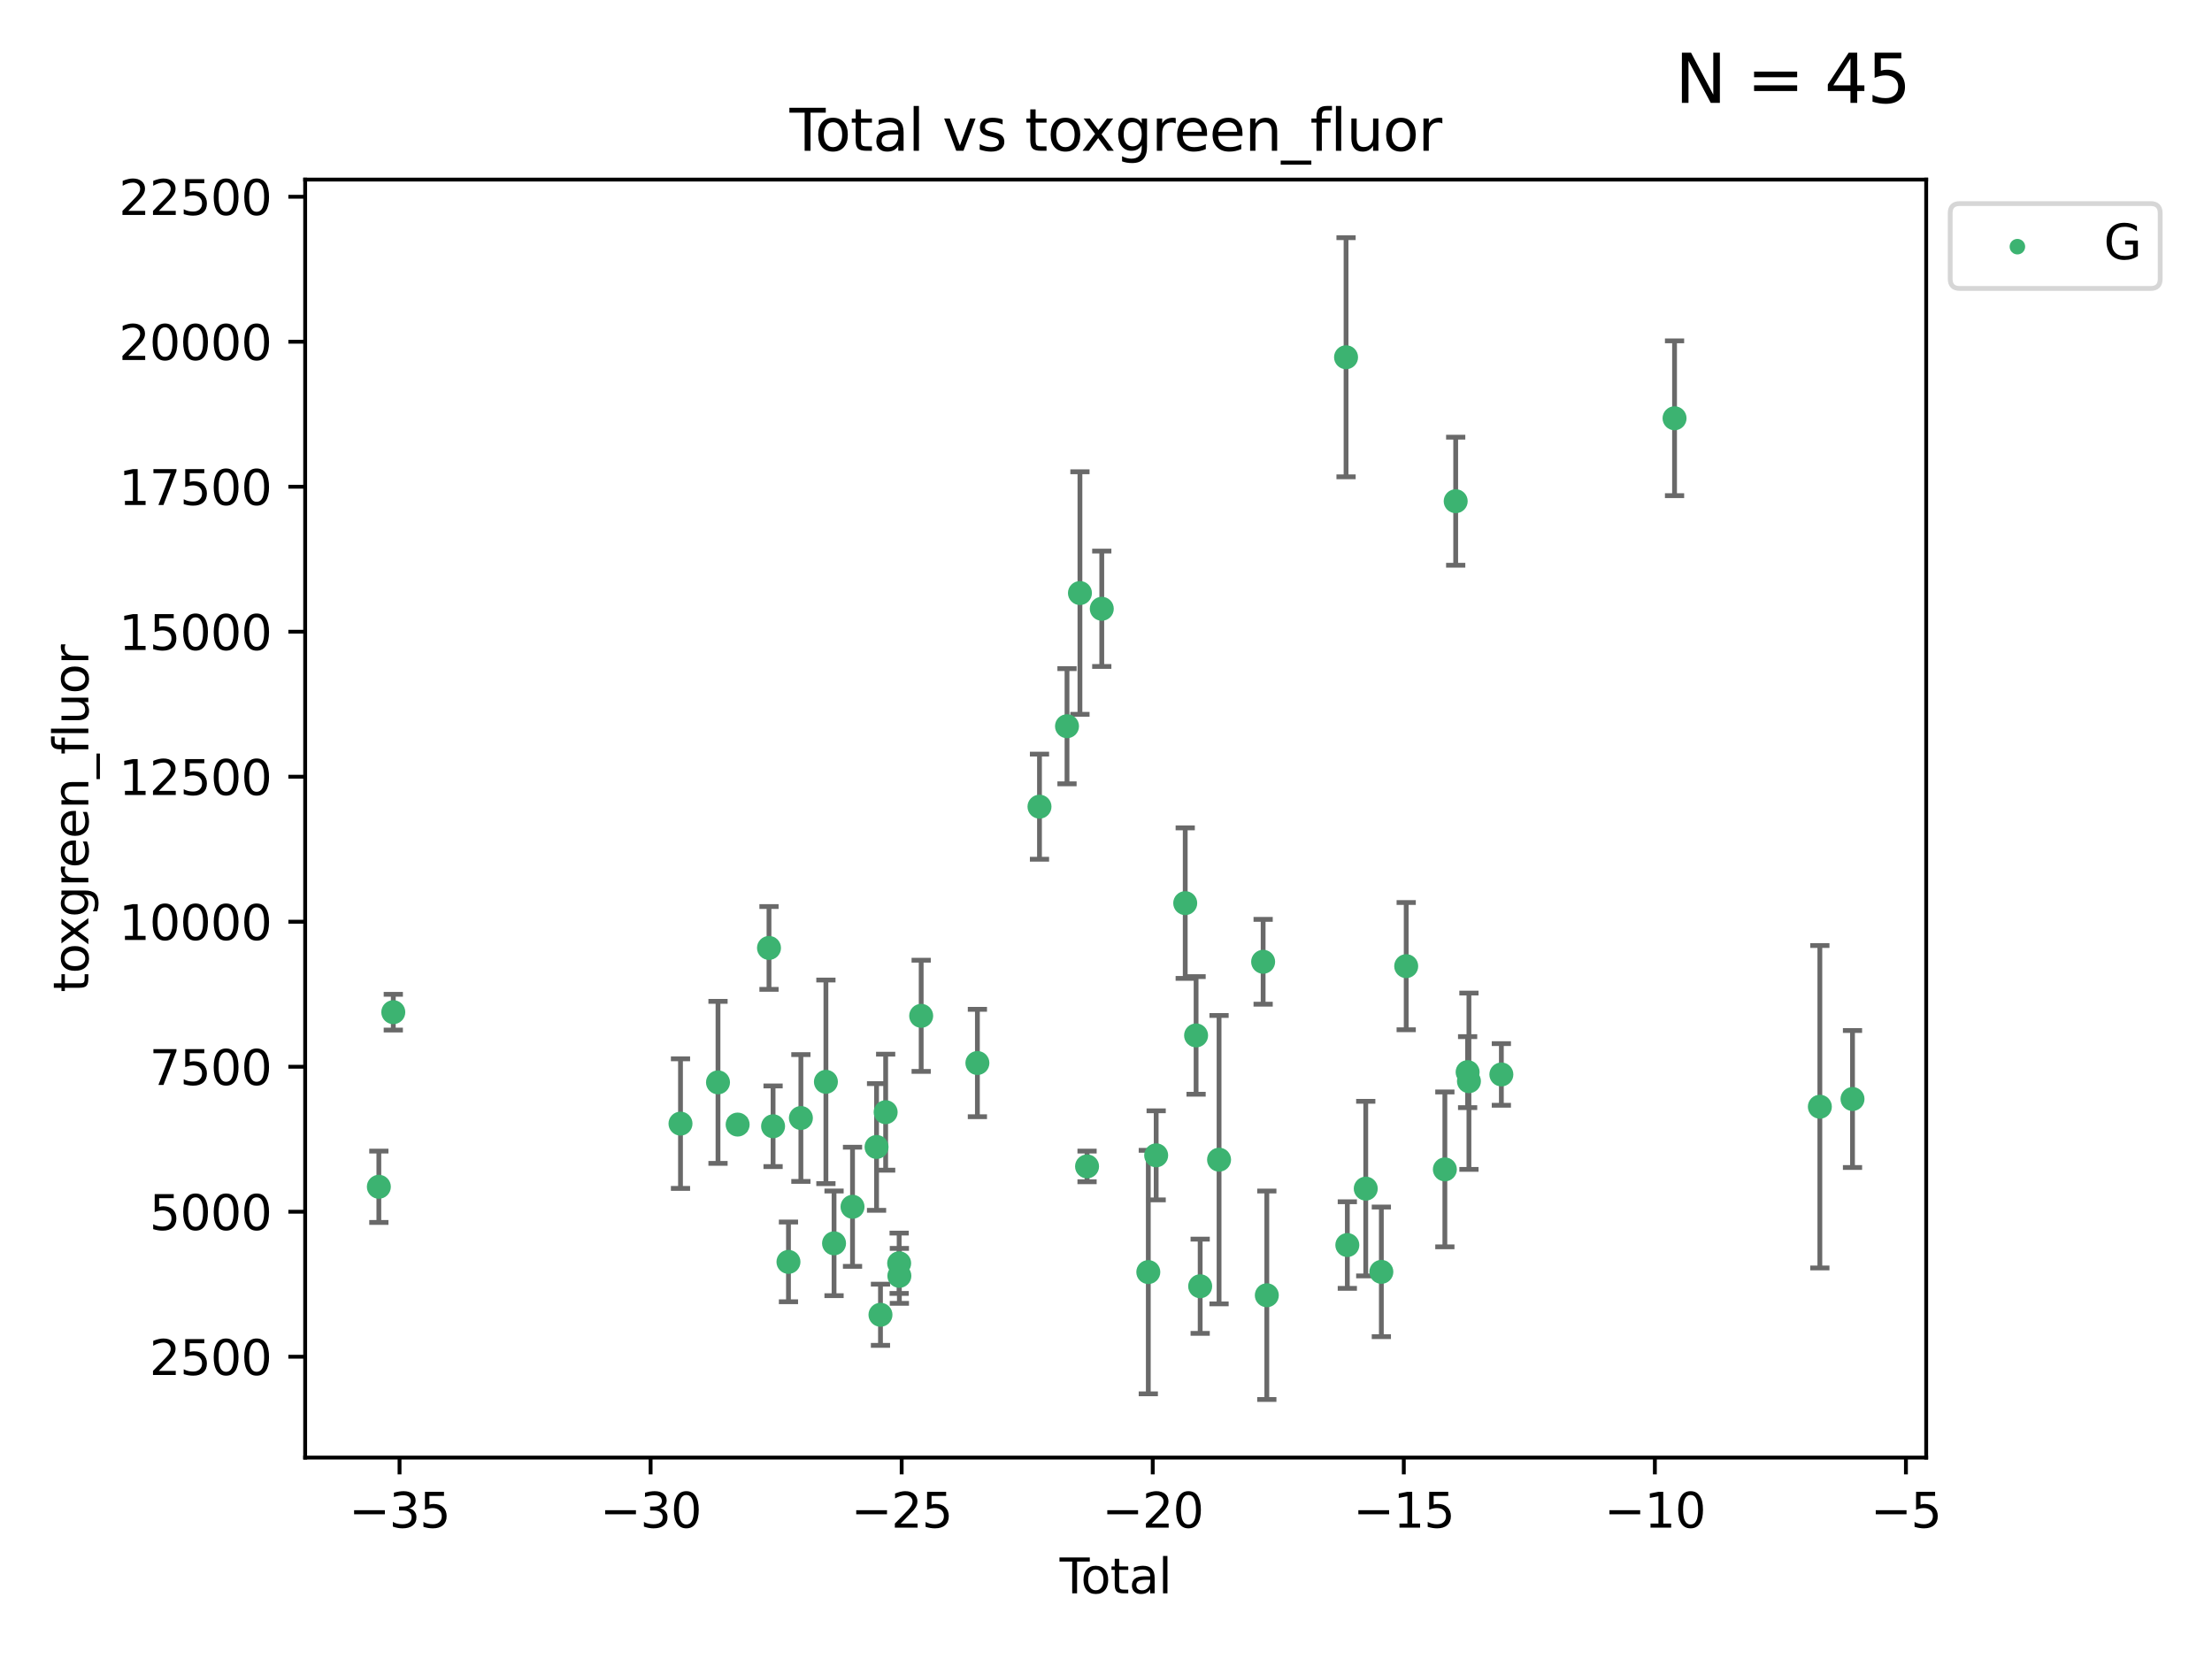 <?xml version="1.0" encoding="utf-8" standalone="no"?>
<!DOCTYPE svg PUBLIC "-//W3C//DTD SVG 1.1//EN"
  "http://www.w3.org/Graphics/SVG/1.1/DTD/svg11.dtd">
<svg xmlns:xlink="http://www.w3.org/1999/xlink" width="460.8pt" height="345.6pt" viewBox="0 0 460.8 345.6" xmlns="http://www.w3.org/2000/svg" version="1.1">
 <defs>
  <style type="text/css">*{stroke-linejoin: round; stroke-linecap: butt}</style>
 </defs>
 <g id="figure_1">
  <g id="patch_1">
   <path d="M 0 345.6 
L 460.8 345.6 
L 460.8 0 
L 0 0 
z
" style="fill: #ffffff"/>
  </g>
  <g id="axes_1">
   <g id="patch_2">
    <path d="M 63.571 303.64 
L 401.26 303.64 
L 401.26 37.411 
L 63.571 37.411 
z
" style="fill: #ffffff"/>
   </g>
   <g id="PathCollection_1">
    <defs>
     <path id="mdf4fee7657" d="M 0 1.118 
C 0.297 1.118 0.581 1 0.791 0.791 
C 1 0.581 1.118 0.297 1.118 0 
C 1.118 -0.297 1 -0.581 0.791 -0.791 
C 0.581 -1 0.297 -1.118 0 -1.118 
C -0.297 -1.118 -0.581 -1 -0.791 -0.791 
C -1 -0.581 -1.118 -0.297 -1.118 0 
C -1.118 0.297 -1 0.581 -0.791 0.791 
C -0.581 1 -0.297 1.118 0 1.118 
z
" style="stroke: #3cb371"/>
    </defs>
    <g clip-path="url(#pbf131f6d55)">
     <use xlink:href="#mdf4fee7657" x="78.921" y="247.227" style="fill: #3cb371; stroke: #3cb371"/>
     <use xlink:href="#mdf4fee7657" x="81.93" y="210.854" style="fill: #3cb371; stroke: #3cb371"/>
     <use xlink:href="#mdf4fee7657" x="141.76" y="234.071" style="fill: #3cb371; stroke: #3cb371"/>
     <use xlink:href="#mdf4fee7657" x="149.573" y="225.475" style="fill: #3cb371; stroke: #3cb371"/>
     <use xlink:href="#mdf4fee7657" x="153.665" y="234.268" style="fill: #3cb371; stroke: #3cb371"/>
     <use xlink:href="#mdf4fee7657" x="160.196" y="197.472" style="fill: #3cb371; stroke: #3cb371"/>
     <use xlink:href="#mdf4fee7657" x="161.046" y="234.622" style="fill: #3cb371; stroke: #3cb371"/>
     <use xlink:href="#mdf4fee7657" x="164.252" y="262.875" style="fill: #3cb371; stroke: #3cb371"/>
     <use xlink:href="#mdf4fee7657" x="166.84" y="232.901" style="fill: #3cb371; stroke: #3cb371"/>
     <use xlink:href="#mdf4fee7657" x="172.053" y="225.363" style="fill: #3cb371; stroke: #3cb371"/>
     <use xlink:href="#mdf4fee7657" x="173.747" y="259.009" style="fill: #3cb371; stroke: #3cb371"/>
     <use xlink:href="#mdf4fee7657" x="177.596" y="251.395" style="fill: #3cb371; stroke: #3cb371"/>
     <use xlink:href="#mdf4fee7657" x="182.603" y="238.934" style="fill: #3cb371; stroke: #3cb371"/>
     <use xlink:href="#mdf4fee7657" x="183.419" y="273.89" style="fill: #3cb371; stroke: #3cb371"/>
     <use xlink:href="#mdf4fee7657" x="184.499" y="231.689" style="fill: #3cb371; stroke: #3cb371"/>
     <use xlink:href="#mdf4fee7657" x="187.311" y="263.16" style="fill: #3cb371; stroke: #3cb371"/>
     <use xlink:href="#mdf4fee7657" x="187.355" y="265.785" style="fill: #3cb371; stroke: #3cb371"/>
     <use xlink:href="#mdf4fee7657" x="191.898" y="211.615" style="fill: #3cb371; stroke: #3cb371"/>
     <use xlink:href="#mdf4fee7657" x="203.61" y="221.444" style="fill: #3cb371; stroke: #3cb371"/>
     <use xlink:href="#mdf4fee7657" x="216.545" y="168.044" style="fill: #3cb371; stroke: #3cb371"/>
     <use xlink:href="#mdf4fee7657" x="222.277" y="151.284" style="fill: #3cb371; stroke: #3cb371"/>
     <use xlink:href="#mdf4fee7657" x="224.972" y="123.544" style="fill: #3cb371; stroke: #3cb371"/>
     <use xlink:href="#mdf4fee7657" x="226.453" y="242.983" style="fill: #3cb371; stroke: #3cb371"/>
     <use xlink:href="#mdf4fee7657" x="229.52" y="126.818" style="fill: #3cb371; stroke: #3cb371"/>
     <use xlink:href="#mdf4fee7657" x="239.213" y="264.995" style="fill: #3cb371; stroke: #3cb371"/>
     <use xlink:href="#mdf4fee7657" x="240.851" y="240.676" style="fill: #3cb371; stroke: #3cb371"/>
     <use xlink:href="#mdf4fee7657" x="246.904" y="188.14" style="fill: #3cb371; stroke: #3cb371"/>
     <use xlink:href="#mdf4fee7657" x="249.167" y="215.697" style="fill: #3cb371; stroke: #3cb371"/>
     <use xlink:href="#mdf4fee7657" x="250.017" y="267.949" style="fill: #3cb371; stroke: #3cb371"/>
     <use xlink:href="#mdf4fee7657" x="253.952" y="241.583" style="fill: #3cb371; stroke: #3cb371"/>
     <use xlink:href="#mdf4fee7657" x="263.134" y="200.356" style="fill: #3cb371; stroke: #3cb371"/>
     <use xlink:href="#mdf4fee7657" x="263.901" y="269.828" style="fill: #3cb371; stroke: #3cb371"/>
     <use xlink:href="#mdf4fee7657" x="280.407" y="74.42" style="fill: #3cb371; stroke: #3cb371"/>
     <use xlink:href="#mdf4fee7657" x="280.673" y="259.367" style="fill: #3cb371; stroke: #3cb371"/>
     <use xlink:href="#mdf4fee7657" x="284.511" y="247.611" style="fill: #3cb371; stroke: #3cb371"/>
     <use xlink:href="#mdf4fee7657" x="287.76" y="264.952" style="fill: #3cb371; stroke: #3cb371"/>
     <use xlink:href="#mdf4fee7657" x="292.937" y="201.267" style="fill: #3cb371; stroke: #3cb371"/>
     <use xlink:href="#mdf4fee7657" x="300.991" y="243.605" style="fill: #3cb371; stroke: #3cb371"/>
     <use xlink:href="#mdf4fee7657" x="303.248" y="104.411" style="fill: #3cb371; stroke: #3cb371"/>
     <use xlink:href="#mdf4fee7657" x="305.733" y="223.343" style="fill: #3cb371; stroke: #3cb371"/>
     <use xlink:href="#mdf4fee7657" x="306.006" y="225.238" style="fill: #3cb371; stroke: #3cb371"/>
     <use xlink:href="#mdf4fee7657" x="312.761" y="223.827" style="fill: #3cb371; stroke: #3cb371"/>
     <use xlink:href="#mdf4fee7657" x="348.839" y="87.133" style="fill: #3cb371; stroke: #3cb371"/>
     <use xlink:href="#mdf4fee7657" x="379.109" y="230.553" style="fill: #3cb371; stroke: #3cb371"/>
     <use xlink:href="#mdf4fee7657" x="385.911" y="228.943" style="fill: #3cb371; stroke: #3cb371"/>
    </g>
   </g>
   <g id="matplotlib.axis_1">
    <g id="xtick_1">
     <g id="line2d_1">
      <defs>
       <path id="maba79847a2" d="M 0 0 
L 0 3.5 
" style="stroke: #000000; stroke-width: 0.8"/>
      </defs>
      <g>
       <use xlink:href="#maba79847a2" x="83.232" y="303.64" style="stroke: #000000; stroke-width: 0.8"/>
      </g>
     </g>
     <g id="text_1">
      <!-- −35 -->
      <g transform="translate(72.68 318.238)scale(0.1 -0.1)">
       <defs>
        <path id="DejaVuSans-2212" d="M 678 2272 
L 4684 2272 
L 4684 1741 
L 678 1741 
L 678 2272 
z
" transform="scale(0.016)"/>
        <path id="DejaVuSans-33" d="M 2597 2516 
Q 3050 2419 3304 2112 
Q 3559 1806 3559 1356 
Q 3559 666 3084 287 
Q 2609 -91 1734 -91 
Q 1441 -91 1130 -33 
Q 819 25 488 141 
L 488 750 
Q 750 597 1062 519 
Q 1375 441 1716 441 
Q 2309 441 2620 675 
Q 2931 909 2931 1356 
Q 2931 1769 2642 2001 
Q 2353 2234 1838 2234 
L 1294 2234 
L 1294 2753 
L 1863 2753 
Q 2328 2753 2575 2939 
Q 2822 3125 2822 3475 
Q 2822 3834 2567 4026 
Q 2313 4219 1838 4219 
Q 1578 4219 1281 4162 
Q 984 4106 628 3988 
L 628 4550 
Q 988 4650 1302 4700 
Q 1616 4750 1894 4750 
Q 2613 4750 3031 4423 
Q 3450 4097 3450 3541 
Q 3450 3153 3228 2886 
Q 3006 2619 2597 2516 
z
" transform="scale(0.016)"/>
        <path id="DejaVuSans-35" d="M 691 4666 
L 3169 4666 
L 3169 4134 
L 1269 4134 
L 1269 2991 
Q 1406 3038 1543 3061 
Q 1681 3084 1819 3084 
Q 2600 3084 3056 2656 
Q 3513 2228 3513 1497 
Q 3513 744 3044 326 
Q 2575 -91 1722 -91 
Q 1428 -91 1123 -41 
Q 819 9 494 109 
L 494 744 
Q 775 591 1075 516 
Q 1375 441 1709 441 
Q 2250 441 2565 725 
Q 2881 1009 2881 1497 
Q 2881 1984 2565 2268 
Q 2250 2553 1709 2553 
Q 1456 2553 1204 2497 
Q 953 2441 691 2322 
L 691 4666 
z
" transform="scale(0.016)"/>
       </defs>
       <use xlink:href="#DejaVuSans-2212"/>
       <use xlink:href="#DejaVuSans-33" x="83.789"/>
       <use xlink:href="#DejaVuSans-35" x="147.412"/>
      </g>
     </g>
    </g>
    <g id="xtick_2">
     <g id="line2d_2">
      <g>
       <use xlink:href="#maba79847a2" x="135.534" y="303.64" style="stroke: #000000; stroke-width: 0.8"/>
      </g>
     </g>
     <g id="text_2">
      <!-- −30 -->
      <g transform="translate(124.981 318.238)scale(0.1 -0.1)">
       <defs>
        <path id="DejaVuSans-30" d="M 2034 4250 
Q 1547 4250 1301 3770 
Q 1056 3291 1056 2328 
Q 1056 1369 1301 889 
Q 1547 409 2034 409 
Q 2525 409 2770 889 
Q 3016 1369 3016 2328 
Q 3016 3291 2770 3770 
Q 2525 4250 2034 4250 
z
M 2034 4750 
Q 2819 4750 3233 4129 
Q 3647 3509 3647 2328 
Q 3647 1150 3233 529 
Q 2819 -91 2034 -91 
Q 1250 -91 836 529 
Q 422 1150 422 2328 
Q 422 3509 836 4129 
Q 1250 4750 2034 4750 
z
" transform="scale(0.016)"/>
       </defs>
       <use xlink:href="#DejaVuSans-2212"/>
       <use xlink:href="#DejaVuSans-33" x="83.789"/>
       <use xlink:href="#DejaVuSans-30" x="147.412"/>
      </g>
     </g>
    </g>
    <g id="xtick_3">
     <g id="line2d_3">
      <g>
       <use xlink:href="#maba79847a2" x="187.835" y="303.64" style="stroke: #000000; stroke-width: 0.8"/>
      </g>
     </g>
     <g id="text_3">
      <!-- −25 -->
      <g transform="translate(177.283 318.238)scale(0.1 -0.1)">
       <defs>
        <path id="DejaVuSans-32" d="M 1228 531 
L 3431 531 
L 3431 0 
L 469 0 
L 469 531 
Q 828 903 1448 1529 
Q 2069 2156 2228 2338 
Q 2531 2678 2651 2914 
Q 2772 3150 2772 3378 
Q 2772 3750 2511 3984 
Q 2250 4219 1831 4219 
Q 1534 4219 1204 4116 
Q 875 4013 500 3803 
L 500 4441 
Q 881 4594 1212 4672 
Q 1544 4750 1819 4750 
Q 2544 4750 2975 4387 
Q 3406 4025 3406 3419 
Q 3406 3131 3298 2873 
Q 3191 2616 2906 2266 
Q 2828 2175 2409 1742 
Q 1991 1309 1228 531 
z
" transform="scale(0.016)"/>
       </defs>
       <use xlink:href="#DejaVuSans-2212"/>
       <use xlink:href="#DejaVuSans-32" x="83.789"/>
       <use xlink:href="#DejaVuSans-35" x="147.412"/>
      </g>
     </g>
    </g>
    <g id="xtick_4">
     <g id="line2d_4">
      <g>
       <use xlink:href="#maba79847a2" x="240.136" y="303.64" style="stroke: #000000; stroke-width: 0.8"/>
      </g>
     </g>
     <g id="text_4">
      <!-- −20 -->
      <g transform="translate(229.584 318.238)scale(0.1 -0.1)">
       <use xlink:href="#DejaVuSans-2212"/>
       <use xlink:href="#DejaVuSans-32" x="83.789"/>
       <use xlink:href="#DejaVuSans-30" x="147.412"/>
      </g>
     </g>
    </g>
    <g id="xtick_5">
     <g id="line2d_5">
      <g>
       <use xlink:href="#maba79847a2" x="292.437" y="303.64" style="stroke: #000000; stroke-width: 0.8"/>
      </g>
     </g>
     <g id="text_5">
      <!-- −15 -->
      <g transform="translate(281.885 318.238)scale(0.1 -0.1)">
       <defs>
        <path id="DejaVuSans-31" d="M 794 531 
L 1825 531 
L 1825 4091 
L 703 3866 
L 703 4441 
L 1819 4666 
L 2450 4666 
L 2450 531 
L 3481 531 
L 3481 0 
L 794 0 
L 794 531 
z
" transform="scale(0.016)"/>
       </defs>
       <use xlink:href="#DejaVuSans-2212"/>
       <use xlink:href="#DejaVuSans-31" x="83.789"/>
       <use xlink:href="#DejaVuSans-35" x="147.412"/>
      </g>
     </g>
    </g>
    <g id="xtick_6">
     <g id="line2d_6">
      <g>
       <use xlink:href="#maba79847a2" x="344.739" y="303.64" style="stroke: #000000; stroke-width: 0.8"/>
      </g>
     </g>
     <g id="text_6">
      <!-- −10 -->
      <g transform="translate(334.186 318.238)scale(0.1 -0.1)">
       <use xlink:href="#DejaVuSans-2212"/>
       <use xlink:href="#DejaVuSans-31" x="83.789"/>
       <use xlink:href="#DejaVuSans-30" x="147.412"/>
      </g>
     </g>
    </g>
    <g id="xtick_7">
     <g id="line2d_7">
      <g>
       <use xlink:href="#maba79847a2" x="397.04" y="303.64" style="stroke: #000000; stroke-width: 0.8"/>
      </g>
     </g>
     <g id="text_7">
      <!-- −5 -->
      <g transform="translate(389.669 318.238)scale(0.1 -0.1)">
       <use xlink:href="#DejaVuSans-2212"/>
       <use xlink:href="#DejaVuSans-35" x="83.789"/>
      </g>
     </g>
    </g>
    <g id="text_8">
     <!-- Total -->
     <g transform="translate(220.739 331.917)scale(0.1 -0.1)">
      <defs>
       <path id="DejaVuSans-54" d="M -19 4666 
L 3928 4666 
L 3928 4134 
L 2272 4134 
L 2272 0 
L 1638 0 
L 1638 4134 
L -19 4134 
L -19 4666 
z
" transform="scale(0.016)"/>
       <path id="DejaVuSans-6f" d="M 1959 3097 
Q 1497 3097 1228 2736 
Q 959 2375 959 1747 
Q 959 1119 1226 758 
Q 1494 397 1959 397 
Q 2419 397 2687 759 
Q 2956 1122 2956 1747 
Q 2956 2369 2687 2733 
Q 2419 3097 1959 3097 
z
M 1959 3584 
Q 2709 3584 3137 3096 
Q 3566 2609 3566 1747 
Q 3566 888 3137 398 
Q 2709 -91 1959 -91 
Q 1206 -91 779 398 
Q 353 888 353 1747 
Q 353 2609 779 3096 
Q 1206 3584 1959 3584 
z
" transform="scale(0.016)"/>
       <path id="DejaVuSans-74" d="M 1172 4494 
L 1172 3500 
L 2356 3500 
L 2356 3053 
L 1172 3053 
L 1172 1153 
Q 1172 725 1289 603 
Q 1406 481 1766 481 
L 2356 481 
L 2356 0 
L 1766 0 
Q 1100 0 847 248 
Q 594 497 594 1153 
L 594 3053 
L 172 3053 
L 172 3500 
L 594 3500 
L 594 4494 
L 1172 4494 
z
" transform="scale(0.016)"/>
       <path id="DejaVuSans-61" d="M 2194 1759 
Q 1497 1759 1228 1600 
Q 959 1441 959 1056 
Q 959 750 1161 570 
Q 1363 391 1709 391 
Q 2188 391 2477 730 
Q 2766 1069 2766 1631 
L 2766 1759 
L 2194 1759 
z
M 3341 1997 
L 3341 0 
L 2766 0 
L 2766 531 
Q 2569 213 2275 61 
Q 1981 -91 1556 -91 
Q 1019 -91 701 211 
Q 384 513 384 1019 
Q 384 1609 779 1909 
Q 1175 2209 1959 2209 
L 2766 2209 
L 2766 2266 
Q 2766 2663 2505 2880 
Q 2244 3097 1772 3097 
Q 1472 3097 1187 3025 
Q 903 2953 641 2809 
L 641 3341 
Q 956 3463 1253 3523 
Q 1550 3584 1831 3584 
Q 2591 3584 2966 3190 
Q 3341 2797 3341 1997 
z
" transform="scale(0.016)"/>
       <path id="DejaVuSans-6c" d="M 603 4863 
L 1178 4863 
L 1178 0 
L 603 0 
L 603 4863 
z
" transform="scale(0.016)"/>
      </defs>
      <use xlink:href="#DejaVuSans-54"/>
      <use xlink:href="#DejaVuSans-6f" x="44.084"/>
      <use xlink:href="#DejaVuSans-74" x="105.266"/>
      <use xlink:href="#DejaVuSans-61" x="144.475"/>
      <use xlink:href="#DejaVuSans-6c" x="205.754"/>
     </g>
    </g>
   </g>
   <g id="matplotlib.axis_2">
    <g id="ytick_1">
     <g id="line2d_8">
      <defs>
       <path id="m5fd17296ca" d="M 0 0 
L -3.5 0 
" style="stroke: #000000; stroke-width: 0.8"/>
      </defs>
      <g>
       <use xlink:href="#m5fd17296ca" x="63.571" y="282.632" style="stroke: #000000; stroke-width: 0.8"/>
      </g>
     </g>
     <g id="text_9">
      <!-- 2500 -->
      <g transform="translate(31.121 286.431)scale(0.1 -0.1)">
       <use xlink:href="#DejaVuSans-32"/>
       <use xlink:href="#DejaVuSans-35" x="63.623"/>
       <use xlink:href="#DejaVuSans-30" x="127.246"/>
       <use xlink:href="#DejaVuSans-30" x="190.869"/>
      </g>
     </g>
    </g>
    <g id="ytick_2">
     <g id="line2d_9">
      <g>
       <use xlink:href="#m5fd17296ca" x="63.571" y="252.425" style="stroke: #000000; stroke-width: 0.8"/>
      </g>
     </g>
     <g id="text_10">
      <!-- 5000 -->
      <g transform="translate(31.121 256.225)scale(0.1 -0.1)">
       <use xlink:href="#DejaVuSans-35"/>
       <use xlink:href="#DejaVuSans-30" x="63.623"/>
       <use xlink:href="#DejaVuSans-30" x="127.246"/>
       <use xlink:href="#DejaVuSans-30" x="190.869"/>
      </g>
     </g>
    </g>
    <g id="ytick_3">
     <g id="line2d_10">
      <g>
       <use xlink:href="#m5fd17296ca" x="63.571" y="222.219" style="stroke: #000000; stroke-width: 0.8"/>
      </g>
     </g>
     <g id="text_11">
      <!-- 7500 -->
      <g transform="translate(31.121 226.019)scale(0.1 -0.1)">
       <defs>
        <path id="DejaVuSans-37" d="M 525 4666 
L 3525 4666 
L 3525 4397 
L 1831 0 
L 1172 0 
L 2766 4134 
L 525 4134 
L 525 4666 
z
" transform="scale(0.016)"/>
       </defs>
       <use xlink:href="#DejaVuSans-37"/>
       <use xlink:href="#DejaVuSans-35" x="63.623"/>
       <use xlink:href="#DejaVuSans-30" x="127.246"/>
       <use xlink:href="#DejaVuSans-30" x="190.869"/>
      </g>
     </g>
    </g>
    <g id="ytick_4">
     <g id="line2d_11">
      <g>
       <use xlink:href="#m5fd17296ca" x="63.571" y="192.013" style="stroke: #000000; stroke-width: 0.8"/>
      </g>
     </g>
     <g id="text_12">
      <!-- 10000 -->
      <g transform="translate(24.759 195.812)scale(0.1 -0.1)">
       <use xlink:href="#DejaVuSans-31"/>
       <use xlink:href="#DejaVuSans-30" x="63.623"/>
       <use xlink:href="#DejaVuSans-30" x="127.246"/>
       <use xlink:href="#DejaVuSans-30" x="190.869"/>
       <use xlink:href="#DejaVuSans-30" x="254.492"/>
      </g>
     </g>
    </g>
    <g id="ytick_5">
     <g id="line2d_12">
      <g>
       <use xlink:href="#m5fd17296ca" x="63.571" y="161.807" style="stroke: #000000; stroke-width: 0.8"/>
      </g>
     </g>
     <g id="text_13">
      <!-- 12500 -->
      <g transform="translate(24.759 165.606)scale(0.1 -0.1)">
       <use xlink:href="#DejaVuSans-31"/>
       <use xlink:href="#DejaVuSans-32" x="63.623"/>
       <use xlink:href="#DejaVuSans-35" x="127.246"/>
       <use xlink:href="#DejaVuSans-30" x="190.869"/>
       <use xlink:href="#DejaVuSans-30" x="254.492"/>
      </g>
     </g>
    </g>
    <g id="ytick_6">
     <g id="line2d_13">
      <g>
       <use xlink:href="#m5fd17296ca" x="63.571" y="131.601" style="stroke: #000000; stroke-width: 0.8"/>
      </g>
     </g>
     <g id="text_14">
      <!-- 15000 -->
      <g transform="translate(24.759 135.4)scale(0.1 -0.1)">
       <use xlink:href="#DejaVuSans-31"/>
       <use xlink:href="#DejaVuSans-35" x="63.623"/>
       <use xlink:href="#DejaVuSans-30" x="127.246"/>
       <use xlink:href="#DejaVuSans-30" x="190.869"/>
       <use xlink:href="#DejaVuSans-30" x="254.492"/>
      </g>
     </g>
    </g>
    <g id="ytick_7">
     <g id="line2d_14">
      <g>
       <use xlink:href="#m5fd17296ca" x="63.571" y="101.395" style="stroke: #000000; stroke-width: 0.8"/>
      </g>
     </g>
     <g id="text_15">
      <!-- 17500 -->
      <g transform="translate(24.759 105.194)scale(0.1 -0.1)">
       <use xlink:href="#DejaVuSans-31"/>
       <use xlink:href="#DejaVuSans-37" x="63.623"/>
       <use xlink:href="#DejaVuSans-35" x="127.246"/>
       <use xlink:href="#DejaVuSans-30" x="190.869"/>
       <use xlink:href="#DejaVuSans-30" x="254.492"/>
      </g>
     </g>
    </g>
    <g id="ytick_8">
     <g id="line2d_15">
      <g>
       <use xlink:href="#m5fd17296ca" x="63.571" y="71.189" style="stroke: #000000; stroke-width: 0.8"/>
      </g>
     </g>
     <g id="text_16">
      <!-- 20000 -->
      <g transform="translate(24.759 74.988)scale(0.1 -0.1)">
       <use xlink:href="#DejaVuSans-32"/>
       <use xlink:href="#DejaVuSans-30" x="63.623"/>
       <use xlink:href="#DejaVuSans-30" x="127.246"/>
       <use xlink:href="#DejaVuSans-30" x="190.869"/>
       <use xlink:href="#DejaVuSans-30" x="254.492"/>
      </g>
     </g>
    </g>
    <g id="ytick_9">
     <g id="line2d_16">
      <g>
       <use xlink:href="#m5fd17296ca" x="63.571" y="40.982" style="stroke: #000000; stroke-width: 0.8"/>
      </g>
     </g>
     <g id="text_17">
      <!-- 22500 -->
      <g transform="translate(24.759 44.782)scale(0.1 -0.1)">
       <use xlink:href="#DejaVuSans-32"/>
       <use xlink:href="#DejaVuSans-32" x="63.623"/>
       <use xlink:href="#DejaVuSans-35" x="127.246"/>
       <use xlink:href="#DejaVuSans-30" x="190.869"/>
       <use xlink:href="#DejaVuSans-30" x="254.492"/>
      </g>
     </g>
    </g>
    <g id="text_18">
     <!-- toxgreen_fluor -->
     <g transform="translate(18.401 206.72)rotate(-90)scale(0.1 -0.1)">
      <defs>
       <path id="DejaVuSans-78" d="M 3513 3500 
L 2247 1797 
L 3578 0 
L 2900 0 
L 1881 1375 
L 863 0 
L 184 0 
L 1544 1831 
L 300 3500 
L 978 3500 
L 1906 2253 
L 2834 3500 
L 3513 3500 
z
" transform="scale(0.016)"/>
       <path id="DejaVuSans-67" d="M 2906 1791 
Q 2906 2416 2648 2759 
Q 2391 3103 1925 3103 
Q 1463 3103 1205 2759 
Q 947 2416 947 1791 
Q 947 1169 1205 825 
Q 1463 481 1925 481 
Q 2391 481 2648 825 
Q 2906 1169 2906 1791 
z
M 3481 434 
Q 3481 -459 3084 -895 
Q 2688 -1331 1869 -1331 
Q 1566 -1331 1297 -1286 
Q 1028 -1241 775 -1147 
L 775 -588 
Q 1028 -725 1275 -790 
Q 1522 -856 1778 -856 
Q 2344 -856 2625 -561 
Q 2906 -266 2906 331 
L 2906 616 
Q 2728 306 2450 153 
Q 2172 0 1784 0 
Q 1141 0 747 490 
Q 353 981 353 1791 
Q 353 2603 747 3093 
Q 1141 3584 1784 3584 
Q 2172 3584 2450 3431 
Q 2728 3278 2906 2969 
L 2906 3500 
L 3481 3500 
L 3481 434 
z
" transform="scale(0.016)"/>
       <path id="DejaVuSans-72" d="M 2631 2963 
Q 2534 3019 2420 3045 
Q 2306 3072 2169 3072 
Q 1681 3072 1420 2755 
Q 1159 2438 1159 1844 
L 1159 0 
L 581 0 
L 581 3500 
L 1159 3500 
L 1159 2956 
Q 1341 3275 1631 3429 
Q 1922 3584 2338 3584 
Q 2397 3584 2469 3576 
Q 2541 3569 2628 3553 
L 2631 2963 
z
" transform="scale(0.016)"/>
       <path id="DejaVuSans-65" d="M 3597 1894 
L 3597 1613 
L 953 1613 
Q 991 1019 1311 708 
Q 1631 397 2203 397 
Q 2534 397 2845 478 
Q 3156 559 3463 722 
L 3463 178 
Q 3153 47 2828 -22 
Q 2503 -91 2169 -91 
Q 1331 -91 842 396 
Q 353 884 353 1716 
Q 353 2575 817 3079 
Q 1281 3584 2069 3584 
Q 2775 3584 3186 3129 
Q 3597 2675 3597 1894 
z
M 3022 2063 
Q 3016 2534 2758 2815 
Q 2500 3097 2075 3097 
Q 1594 3097 1305 2825 
Q 1016 2553 972 2059 
L 3022 2063 
z
" transform="scale(0.016)"/>
       <path id="DejaVuSans-6e" d="M 3513 2113 
L 3513 0 
L 2938 0 
L 2938 2094 
Q 2938 2591 2744 2837 
Q 2550 3084 2163 3084 
Q 1697 3084 1428 2787 
Q 1159 2491 1159 1978 
L 1159 0 
L 581 0 
L 581 3500 
L 1159 3500 
L 1159 2956 
Q 1366 3272 1645 3428 
Q 1925 3584 2291 3584 
Q 2894 3584 3203 3211 
Q 3513 2838 3513 2113 
z
" transform="scale(0.016)"/>
       <path id="DejaVuSans-5f" d="M 3263 -1063 
L 3263 -1509 
L -63 -1509 
L -63 -1063 
L 3263 -1063 
z
" transform="scale(0.016)"/>
       <path id="DejaVuSans-66" d="M 2375 4863 
L 2375 4384 
L 1825 4384 
Q 1516 4384 1395 4259 
Q 1275 4134 1275 3809 
L 1275 3500 
L 2222 3500 
L 2222 3053 
L 1275 3053 
L 1275 0 
L 697 0 
L 697 3053 
L 147 3053 
L 147 3500 
L 697 3500 
L 697 3744 
Q 697 4328 969 4595 
Q 1241 4863 1831 4863 
L 2375 4863 
z
" transform="scale(0.016)"/>
       <path id="DejaVuSans-75" d="M 544 1381 
L 544 3500 
L 1119 3500 
L 1119 1403 
Q 1119 906 1312 657 
Q 1506 409 1894 409 
Q 2359 409 2629 706 
Q 2900 1003 2900 1516 
L 2900 3500 
L 3475 3500 
L 3475 0 
L 2900 0 
L 2900 538 
Q 2691 219 2414 64 
Q 2138 -91 1772 -91 
Q 1169 -91 856 284 
Q 544 659 544 1381 
z
M 1991 3584 
L 1991 3584 
z
" transform="scale(0.016)"/>
      </defs>
      <use xlink:href="#DejaVuSans-74"/>
      <use xlink:href="#DejaVuSans-6f" x="39.209"/>
      <use xlink:href="#DejaVuSans-78" x="97.266"/>
      <use xlink:href="#DejaVuSans-67" x="156.445"/>
      <use xlink:href="#DejaVuSans-72" x="219.922"/>
      <use xlink:href="#DejaVuSans-65" x="258.785"/>
      <use xlink:href="#DejaVuSans-65" x="320.309"/>
      <use xlink:href="#DejaVuSans-6e" x="381.832"/>
      <use xlink:href="#DejaVuSans-5f" x="445.211"/>
      <use xlink:href="#DejaVuSans-66" x="495.211"/>
      <use xlink:href="#DejaVuSans-6c" x="530.416"/>
      <use xlink:href="#DejaVuSans-75" x="558.199"/>
      <use xlink:href="#DejaVuSans-6f" x="621.578"/>
      <use xlink:href="#DejaVuSans-72" x="682.76"/>
     </g>
    </g>
   </g>
   <g id="LineCollection_1">
    <path d="M 78.921 254.656 
L 78.921 239.798 
" clip-path="url(#pbf131f6d55)" style="fill: none; stroke: #696969"/>
    <path d="M 81.93 214.576 
L 81.93 207.133 
" clip-path="url(#pbf131f6d55)" style="fill: none; stroke: #696969"/>
    <path d="M 141.76 247.566 
L 141.76 220.575 
" clip-path="url(#pbf131f6d55)" style="fill: none; stroke: #696969"/>
    <path d="M 149.573 242.352 
L 149.573 208.599 
" clip-path="url(#pbf131f6d55)" style="fill: none; stroke: #696969"/>
    <path d="M 153.665 235.294 
L 153.665 233.242 
" clip-path="url(#pbf131f6d55)" style="fill: none; stroke: #696969"/>
    <path d="M 160.196 206.097 
L 160.196 188.848 
" clip-path="url(#pbf131f6d55)" style="fill: none; stroke: #696969"/>
    <path d="M 161.046 243.021 
L 161.046 226.224 
" clip-path="url(#pbf131f6d55)" style="fill: none; stroke: #696969"/>
    <path d="M 164.252 271.18 
L 164.252 254.57 
" clip-path="url(#pbf131f6d55)" style="fill: none; stroke: #696969"/>
    <path d="M 166.84 246.114 
L 166.84 219.689 
" clip-path="url(#pbf131f6d55)" style="fill: none; stroke: #696969"/>
    <path d="M 172.053 246.572 
L 172.053 204.155 
" clip-path="url(#pbf131f6d55)" style="fill: none; stroke: #696969"/>
    <path d="M 173.747 269.91 
L 173.747 248.108 
" clip-path="url(#pbf131f6d55)" style="fill: none; stroke: #696969"/>
    <path d="M 177.596 263.809 
L 177.596 238.981 
" clip-path="url(#pbf131f6d55)" style="fill: none; stroke: #696969"/>
    <path d="M 182.603 252.132 
L 182.603 225.736 
" clip-path="url(#pbf131f6d55)" style="fill: none; stroke: #696969"/>
    <path d="M 183.419 280.263 
L 183.419 267.518 
" clip-path="url(#pbf131f6d55)" style="fill: none; stroke: #696969"/>
    <path d="M 184.499 243.769 
L 184.499 219.608 
" clip-path="url(#pbf131f6d55)" style="fill: none; stroke: #696969"/>
    <path d="M 187.311 269.446 
L 187.311 256.875 
" clip-path="url(#pbf131f6d55)" style="fill: none; stroke: #696969"/>
    <path d="M 187.355 271.507 
L 187.355 260.062 
" clip-path="url(#pbf131f6d55)" style="fill: none; stroke: #696969"/>
    <path d="M 191.898 223.197 
L 191.898 200.032 
" clip-path="url(#pbf131f6d55)" style="fill: none; stroke: #696969"/>
    <path d="M 203.61 232.627 
L 203.61 210.261 
" clip-path="url(#pbf131f6d55)" style="fill: none; stroke: #696969"/>
    <path d="M 216.545 178.991 
L 216.545 157.097 
" clip-path="url(#pbf131f6d55)" style="fill: none; stroke: #696969"/>
    <path d="M 222.277 163.284 
L 222.277 139.284 
" clip-path="url(#pbf131f6d55)" style="fill: none; stroke: #696969"/>
    <path d="M 224.972 148.808 
L 224.972 98.281 
" clip-path="url(#pbf131f6d55)" style="fill: none; stroke: #696969"/>
    <path d="M 226.453 246.176 
L 226.453 239.791 
" clip-path="url(#pbf131f6d55)" style="fill: none; stroke: #696969"/>
    <path d="M 229.52 138.838 
L 229.52 114.798 
" clip-path="url(#pbf131f6d55)" style="fill: none; stroke: #696969"/>
    <path d="M 239.213 290.359 
L 239.213 239.631 
" clip-path="url(#pbf131f6d55)" style="fill: none; stroke: #696969"/>
    <path d="M 240.851 249.954 
L 240.851 231.399 
" clip-path="url(#pbf131f6d55)" style="fill: none; stroke: #696969"/>
    <path d="M 246.904 203.818 
L 246.904 172.462 
" clip-path="url(#pbf131f6d55)" style="fill: none; stroke: #696969"/>
    <path d="M 249.167 227.946 
L 249.167 203.448 
" clip-path="url(#pbf131f6d55)" style="fill: none; stroke: #696969"/>
    <path d="M 250.017 277.764 
L 250.017 258.134 
" clip-path="url(#pbf131f6d55)" style="fill: none; stroke: #696969"/>
    <path d="M 253.952 271.622 
L 253.952 211.545 
" clip-path="url(#pbf131f6d55)" style="fill: none; stroke: #696969"/>
    <path d="M 263.134 209.19 
L 263.134 191.522 
" clip-path="url(#pbf131f6d55)" style="fill: none; stroke: #696969"/>
    <path d="M 263.901 291.539 
L 263.901 248.117 
" clip-path="url(#pbf131f6d55)" style="fill: none; stroke: #696969"/>
    <path d="M 280.407 99.327 
L 280.407 49.513 
" clip-path="url(#pbf131f6d55)" style="fill: none; stroke: #696969"/>
    <path d="M 280.673 268.385 
L 280.673 250.349 
" clip-path="url(#pbf131f6d55)" style="fill: none; stroke: #696969"/>
    <path d="M 284.511 265.798 
L 284.511 229.425 
" clip-path="url(#pbf131f6d55)" style="fill: none; stroke: #696969"/>
    <path d="M 287.76 278.456 
L 287.76 251.449 
" clip-path="url(#pbf131f6d55)" style="fill: none; stroke: #696969"/>
    <path d="M 292.937 214.522 
L 292.937 188.012 
" clip-path="url(#pbf131f6d55)" style="fill: none; stroke: #696969"/>
    <path d="M 300.991 259.734 
L 300.991 227.477 
" clip-path="url(#pbf131f6d55)" style="fill: none; stroke: #696969"/>
    <path d="M 303.248 117.753 
L 303.248 91.069 
" clip-path="url(#pbf131f6d55)" style="fill: none; stroke: #696969"/>
    <path d="M 305.733 230.738 
L 305.733 215.949 
" clip-path="url(#pbf131f6d55)" style="fill: none; stroke: #696969"/>
    <path d="M 306.006 243.603 
L 306.006 206.873 
" clip-path="url(#pbf131f6d55)" style="fill: none; stroke: #696969"/>
    <path d="M 312.761 230.249 
L 312.761 217.405 
" clip-path="url(#pbf131f6d55)" style="fill: none; stroke: #696969"/>
    <path d="M 348.839 103.257 
L 348.839 71.009 
" clip-path="url(#pbf131f6d55)" style="fill: none; stroke: #696969"/>
    <path d="M 379.109 264.137 
L 379.109 196.968 
" clip-path="url(#pbf131f6d55)" style="fill: none; stroke: #696969"/>
    <path d="M 385.911 243.209 
L 385.911 214.677 
" clip-path="url(#pbf131f6d55)" style="fill: none; stroke: #696969"/>
   </g>
   <g id="line2d_17">
    <defs>
     <path id="mb973965560" d="M 2 0 
L -2 -0 
" style="stroke: #696969"/>
    </defs>
    <g clip-path="url(#pbf131f6d55)">
     <use xlink:href="#mb973965560" x="78.921" y="254.656" style="fill: #696969; stroke: #696969"/>
     <use xlink:href="#mb973965560" x="81.93" y="214.576" style="fill: #696969; stroke: #696969"/>
     <use xlink:href="#mb973965560" x="141.76" y="247.566" style="fill: #696969; stroke: #696969"/>
     <use xlink:href="#mb973965560" x="149.573" y="242.352" style="fill: #696969; stroke: #696969"/>
     <use xlink:href="#mb973965560" x="153.665" y="235.294" style="fill: #696969; stroke: #696969"/>
     <use xlink:href="#mb973965560" x="160.196" y="206.097" style="fill: #696969; stroke: #696969"/>
     <use xlink:href="#mb973965560" x="161.046" y="243.021" style="fill: #696969; stroke: #696969"/>
     <use xlink:href="#mb973965560" x="164.252" y="271.18" style="fill: #696969; stroke: #696969"/>
     <use xlink:href="#mb973965560" x="166.84" y="246.114" style="fill: #696969; stroke: #696969"/>
     <use xlink:href="#mb973965560" x="172.053" y="246.572" style="fill: #696969; stroke: #696969"/>
     <use xlink:href="#mb973965560" x="173.747" y="269.91" style="fill: #696969; stroke: #696969"/>
     <use xlink:href="#mb973965560" x="177.596" y="263.809" style="fill: #696969; stroke: #696969"/>
     <use xlink:href="#mb973965560" x="182.603" y="252.132" style="fill: #696969; stroke: #696969"/>
     <use xlink:href="#mb973965560" x="183.419" y="280.263" style="fill: #696969; stroke: #696969"/>
     <use xlink:href="#mb973965560" x="184.499" y="243.769" style="fill: #696969; stroke: #696969"/>
     <use xlink:href="#mb973965560" x="187.311" y="269.446" style="fill: #696969; stroke: #696969"/>
     <use xlink:href="#mb973965560" x="187.355" y="271.507" style="fill: #696969; stroke: #696969"/>
     <use xlink:href="#mb973965560" x="191.898" y="223.197" style="fill: #696969; stroke: #696969"/>
     <use xlink:href="#mb973965560" x="203.61" y="232.627" style="fill: #696969; stroke: #696969"/>
     <use xlink:href="#mb973965560" x="216.545" y="178.991" style="fill: #696969; stroke: #696969"/>
     <use xlink:href="#mb973965560" x="222.277" y="163.284" style="fill: #696969; stroke: #696969"/>
     <use xlink:href="#mb973965560" x="224.972" y="148.808" style="fill: #696969; stroke: #696969"/>
     <use xlink:href="#mb973965560" x="226.453" y="246.176" style="fill: #696969; stroke: #696969"/>
     <use xlink:href="#mb973965560" x="229.52" y="138.838" style="fill: #696969; stroke: #696969"/>
     <use xlink:href="#mb973965560" x="239.213" y="290.359" style="fill: #696969; stroke: #696969"/>
     <use xlink:href="#mb973965560" x="240.851" y="249.954" style="fill: #696969; stroke: #696969"/>
     <use xlink:href="#mb973965560" x="246.904" y="203.818" style="fill: #696969; stroke: #696969"/>
     <use xlink:href="#mb973965560" x="249.167" y="227.946" style="fill: #696969; stroke: #696969"/>
     <use xlink:href="#mb973965560" x="250.017" y="277.764" style="fill: #696969; stroke: #696969"/>
     <use xlink:href="#mb973965560" x="253.952" y="271.622" style="fill: #696969; stroke: #696969"/>
     <use xlink:href="#mb973965560" x="263.134" y="209.19" style="fill: #696969; stroke: #696969"/>
     <use xlink:href="#mb973965560" x="263.901" y="291.539" style="fill: #696969; stroke: #696969"/>
     <use xlink:href="#mb973965560" x="280.407" y="99.327" style="fill: #696969; stroke: #696969"/>
     <use xlink:href="#mb973965560" x="280.673" y="268.385" style="fill: #696969; stroke: #696969"/>
     <use xlink:href="#mb973965560" x="284.511" y="265.798" style="fill: #696969; stroke: #696969"/>
     <use xlink:href="#mb973965560" x="287.76" y="278.456" style="fill: #696969; stroke: #696969"/>
     <use xlink:href="#mb973965560" x="292.937" y="214.522" style="fill: #696969; stroke: #696969"/>
     <use xlink:href="#mb973965560" x="300.991" y="259.734" style="fill: #696969; stroke: #696969"/>
     <use xlink:href="#mb973965560" x="303.248" y="117.753" style="fill: #696969; stroke: #696969"/>
     <use xlink:href="#mb973965560" x="305.733" y="230.738" style="fill: #696969; stroke: #696969"/>
     <use xlink:href="#mb973965560" x="306.006" y="243.603" style="fill: #696969; stroke: #696969"/>
     <use xlink:href="#mb973965560" x="312.761" y="230.249" style="fill: #696969; stroke: #696969"/>
     <use xlink:href="#mb973965560" x="348.839" y="103.257" style="fill: #696969; stroke: #696969"/>
     <use xlink:href="#mb973965560" x="379.109" y="264.137" style="fill: #696969; stroke: #696969"/>
     <use xlink:href="#mb973965560" x="385.911" y="243.209" style="fill: #696969; stroke: #696969"/>
    </g>
   </g>
   <g id="line2d_18">
    <g clip-path="url(#pbf131f6d55)">
     <use xlink:href="#mb973965560" x="78.921" y="239.798" style="fill: #696969; stroke: #696969"/>
     <use xlink:href="#mb973965560" x="81.93" y="207.133" style="fill: #696969; stroke: #696969"/>
     <use xlink:href="#mb973965560" x="141.76" y="220.575" style="fill: #696969; stroke: #696969"/>
     <use xlink:href="#mb973965560" x="149.573" y="208.599" style="fill: #696969; stroke: #696969"/>
     <use xlink:href="#mb973965560" x="153.665" y="233.242" style="fill: #696969; stroke: #696969"/>
     <use xlink:href="#mb973965560" x="160.196" y="188.848" style="fill: #696969; stroke: #696969"/>
     <use xlink:href="#mb973965560" x="161.046" y="226.224" style="fill: #696969; stroke: #696969"/>
     <use xlink:href="#mb973965560" x="164.252" y="254.57" style="fill: #696969; stroke: #696969"/>
     <use xlink:href="#mb973965560" x="166.84" y="219.689" style="fill: #696969; stroke: #696969"/>
     <use xlink:href="#mb973965560" x="172.053" y="204.155" style="fill: #696969; stroke: #696969"/>
     <use xlink:href="#mb973965560" x="173.747" y="248.108" style="fill: #696969; stroke: #696969"/>
     <use xlink:href="#mb973965560" x="177.596" y="238.981" style="fill: #696969; stroke: #696969"/>
     <use xlink:href="#mb973965560" x="182.603" y="225.736" style="fill: #696969; stroke: #696969"/>
     <use xlink:href="#mb973965560" x="183.419" y="267.518" style="fill: #696969; stroke: #696969"/>
     <use xlink:href="#mb973965560" x="184.499" y="219.608" style="fill: #696969; stroke: #696969"/>
     <use xlink:href="#mb973965560" x="187.311" y="256.875" style="fill: #696969; stroke: #696969"/>
     <use xlink:href="#mb973965560" x="187.355" y="260.062" style="fill: #696969; stroke: #696969"/>
     <use xlink:href="#mb973965560" x="191.898" y="200.032" style="fill: #696969; stroke: #696969"/>
     <use xlink:href="#mb973965560" x="203.61" y="210.261" style="fill: #696969; stroke: #696969"/>
     <use xlink:href="#mb973965560" x="216.545" y="157.097" style="fill: #696969; stroke: #696969"/>
     <use xlink:href="#mb973965560" x="222.277" y="139.284" style="fill: #696969; stroke: #696969"/>
     <use xlink:href="#mb973965560" x="224.972" y="98.281" style="fill: #696969; stroke: #696969"/>
     <use xlink:href="#mb973965560" x="226.453" y="239.791" style="fill: #696969; stroke: #696969"/>
     <use xlink:href="#mb973965560" x="229.52" y="114.798" style="fill: #696969; stroke: #696969"/>
     <use xlink:href="#mb973965560" x="239.213" y="239.631" style="fill: #696969; stroke: #696969"/>
     <use xlink:href="#mb973965560" x="240.851" y="231.399" style="fill: #696969; stroke: #696969"/>
     <use xlink:href="#mb973965560" x="246.904" y="172.462" style="fill: #696969; stroke: #696969"/>
     <use xlink:href="#mb973965560" x="249.167" y="203.448" style="fill: #696969; stroke: #696969"/>
     <use xlink:href="#mb973965560" x="250.017" y="258.134" style="fill: #696969; stroke: #696969"/>
     <use xlink:href="#mb973965560" x="253.952" y="211.545" style="fill: #696969; stroke: #696969"/>
     <use xlink:href="#mb973965560" x="263.134" y="191.522" style="fill: #696969; stroke: #696969"/>
     <use xlink:href="#mb973965560" x="263.901" y="248.117" style="fill: #696969; stroke: #696969"/>
     <use xlink:href="#mb973965560" x="280.407" y="49.513" style="fill: #696969; stroke: #696969"/>
     <use xlink:href="#mb973965560" x="280.673" y="250.349" style="fill: #696969; stroke: #696969"/>
     <use xlink:href="#mb973965560" x="284.511" y="229.425" style="fill: #696969; stroke: #696969"/>
     <use xlink:href="#mb973965560" x="287.76" y="251.449" style="fill: #696969; stroke: #696969"/>
     <use xlink:href="#mb973965560" x="292.937" y="188.012" style="fill: #696969; stroke: #696969"/>
     <use xlink:href="#mb973965560" x="300.991" y="227.477" style="fill: #696969; stroke: #696969"/>
     <use xlink:href="#mb973965560" x="303.248" y="91.069" style="fill: #696969; stroke: #696969"/>
     <use xlink:href="#mb973965560" x="305.733" y="215.949" style="fill: #696969; stroke: #696969"/>
     <use xlink:href="#mb973965560" x="306.006" y="206.873" style="fill: #696969; stroke: #696969"/>
     <use xlink:href="#mb973965560" x="312.761" y="217.405" style="fill: #696969; stroke: #696969"/>
     <use xlink:href="#mb973965560" x="348.839" y="71.009" style="fill: #696969; stroke: #696969"/>
     <use xlink:href="#mb973965560" x="379.109" y="196.968" style="fill: #696969; stroke: #696969"/>
     <use xlink:href="#mb973965560" x="385.911" y="214.677" style="fill: #696969; stroke: #696969"/>
    </g>
   </g>
   <g id="line2d_19">
    <defs>
     <path id="m16d6acd136" d="M 0 2 
C 0.53 2 1.039 1.789 1.414 1.414 
C 1.789 1.039 2 0.53 2 0 
C 2 -0.53 1.789 -1.039 1.414 -1.414 
C 1.039 -1.789 0.53 -2 0 -2 
C -0.53 -2 -1.039 -1.789 -1.414 -1.414 
C -1.789 -1.039 -2 -0.53 -2 0 
C -2 0.53 -1.789 1.039 -1.414 1.414 
C -1.039 1.789 -0.53 2 0 2 
z
" style="stroke: #3cb371"/>
    </defs>
    <g clip-path="url(#pbf131f6d55)">
     <use xlink:href="#m16d6acd136" x="78.921" y="247.227" style="fill: #3cb371; stroke: #3cb371"/>
     <use xlink:href="#m16d6acd136" x="81.93" y="210.854" style="fill: #3cb371; stroke: #3cb371"/>
     <use xlink:href="#m16d6acd136" x="141.76" y="234.071" style="fill: #3cb371; stroke: #3cb371"/>
     <use xlink:href="#m16d6acd136" x="149.573" y="225.475" style="fill: #3cb371; stroke: #3cb371"/>
     <use xlink:href="#m16d6acd136" x="153.665" y="234.268" style="fill: #3cb371; stroke: #3cb371"/>
     <use xlink:href="#m16d6acd136" x="160.196" y="197.472" style="fill: #3cb371; stroke: #3cb371"/>
     <use xlink:href="#m16d6acd136" x="161.046" y="234.622" style="fill: #3cb371; stroke: #3cb371"/>
     <use xlink:href="#m16d6acd136" x="164.252" y="262.875" style="fill: #3cb371; stroke: #3cb371"/>
     <use xlink:href="#m16d6acd136" x="166.84" y="232.901" style="fill: #3cb371; stroke: #3cb371"/>
     <use xlink:href="#m16d6acd136" x="172.053" y="225.363" style="fill: #3cb371; stroke: #3cb371"/>
     <use xlink:href="#m16d6acd136" x="173.747" y="259.009" style="fill: #3cb371; stroke: #3cb371"/>
     <use xlink:href="#m16d6acd136" x="177.596" y="251.395" style="fill: #3cb371; stroke: #3cb371"/>
     <use xlink:href="#m16d6acd136" x="182.603" y="238.934" style="fill: #3cb371; stroke: #3cb371"/>
     <use xlink:href="#m16d6acd136" x="183.419" y="273.89" style="fill: #3cb371; stroke: #3cb371"/>
     <use xlink:href="#m16d6acd136" x="184.499" y="231.689" style="fill: #3cb371; stroke: #3cb371"/>
     <use xlink:href="#m16d6acd136" x="187.311" y="263.16" style="fill: #3cb371; stroke: #3cb371"/>
     <use xlink:href="#m16d6acd136" x="187.355" y="265.785" style="fill: #3cb371; stroke: #3cb371"/>
     <use xlink:href="#m16d6acd136" x="191.898" y="211.615" style="fill: #3cb371; stroke: #3cb371"/>
     <use xlink:href="#m16d6acd136" x="203.61" y="221.444" style="fill: #3cb371; stroke: #3cb371"/>
     <use xlink:href="#m16d6acd136" x="216.545" y="168.044" style="fill: #3cb371; stroke: #3cb371"/>
     <use xlink:href="#m16d6acd136" x="222.277" y="151.284" style="fill: #3cb371; stroke: #3cb371"/>
     <use xlink:href="#m16d6acd136" x="224.972" y="123.544" style="fill: #3cb371; stroke: #3cb371"/>
     <use xlink:href="#m16d6acd136" x="226.453" y="242.983" style="fill: #3cb371; stroke: #3cb371"/>
     <use xlink:href="#m16d6acd136" x="229.52" y="126.818" style="fill: #3cb371; stroke: #3cb371"/>
     <use xlink:href="#m16d6acd136" x="239.213" y="264.995" style="fill: #3cb371; stroke: #3cb371"/>
     <use xlink:href="#m16d6acd136" x="240.851" y="240.676" style="fill: #3cb371; stroke: #3cb371"/>
     <use xlink:href="#m16d6acd136" x="246.904" y="188.14" style="fill: #3cb371; stroke: #3cb371"/>
     <use xlink:href="#m16d6acd136" x="249.167" y="215.697" style="fill: #3cb371; stroke: #3cb371"/>
     <use xlink:href="#m16d6acd136" x="250.017" y="267.949" style="fill: #3cb371; stroke: #3cb371"/>
     <use xlink:href="#m16d6acd136" x="253.952" y="241.583" style="fill: #3cb371; stroke: #3cb371"/>
     <use xlink:href="#m16d6acd136" x="263.134" y="200.356" style="fill: #3cb371; stroke: #3cb371"/>
     <use xlink:href="#m16d6acd136" x="263.901" y="269.828" style="fill: #3cb371; stroke: #3cb371"/>
     <use xlink:href="#m16d6acd136" x="280.407" y="74.42" style="fill: #3cb371; stroke: #3cb371"/>
     <use xlink:href="#m16d6acd136" x="280.673" y="259.367" style="fill: #3cb371; stroke: #3cb371"/>
     <use xlink:href="#m16d6acd136" x="284.511" y="247.611" style="fill: #3cb371; stroke: #3cb371"/>
     <use xlink:href="#m16d6acd136" x="287.76" y="264.952" style="fill: #3cb371; stroke: #3cb371"/>
     <use xlink:href="#m16d6acd136" x="292.937" y="201.267" style="fill: #3cb371; stroke: #3cb371"/>
     <use xlink:href="#m16d6acd136" x="300.991" y="243.605" style="fill: #3cb371; stroke: #3cb371"/>
     <use xlink:href="#m16d6acd136" x="303.248" y="104.411" style="fill: #3cb371; stroke: #3cb371"/>
     <use xlink:href="#m16d6acd136" x="305.733" y="223.343" style="fill: #3cb371; stroke: #3cb371"/>
     <use xlink:href="#m16d6acd136" x="306.006" y="225.238" style="fill: #3cb371; stroke: #3cb371"/>
     <use xlink:href="#m16d6acd136" x="312.761" y="223.827" style="fill: #3cb371; stroke: #3cb371"/>
     <use xlink:href="#m16d6acd136" x="348.839" y="87.133" style="fill: #3cb371; stroke: #3cb371"/>
     <use xlink:href="#m16d6acd136" x="379.109" y="230.553" style="fill: #3cb371; stroke: #3cb371"/>
     <use xlink:href="#m16d6acd136" x="385.911" y="228.943" style="fill: #3cb371; stroke: #3cb371"/>
    </g>
   </g>
   <g id="patch_3">
    <path d="M 63.571 303.64 
L 63.571 37.411 
" style="fill: none; stroke: #000000; stroke-width: 0.8; stroke-linejoin: miter; stroke-linecap: square"/>
   </g>
   <g id="patch_4">
    <path d="M 401.26 303.64 
L 401.26 37.411 
" style="fill: none; stroke: #000000; stroke-width: 0.8; stroke-linejoin: miter; stroke-linecap: square"/>
   </g>
   <g id="patch_5">
    <path d="M 63.571 303.64 
L 401.26 303.64 
" style="fill: none; stroke: #000000; stroke-width: 0.8; stroke-linejoin: miter; stroke-linecap: square"/>
   </g>
   <g id="patch_6">
    <path d="M 63.571 37.411 
L 401.26 37.411 
" style="fill: none; stroke: #000000; stroke-width: 0.8; stroke-linejoin: miter; stroke-linecap: square"/>
   </g>
   <g id="text_19">
    <!-- N = 45 -->
    <g transform="translate(348.964 21.426)scale(0.14 -0.14)">
     <defs>
      <path id="DejaVuSans-4e" d="M 628 4666 
L 1478 4666 
L 3547 763 
L 3547 4666 
L 4159 4666 
L 4159 0 
L 3309 0 
L 1241 3903 
L 1241 0 
L 628 0 
L 628 4666 
z
" transform="scale(0.016)"/>
      <path id="DejaVuSans-20" transform="scale(0.016)"/>
      <path id="DejaVuSans-3d" d="M 678 2906 
L 4684 2906 
L 4684 2381 
L 678 2381 
L 678 2906 
z
M 678 1631 
L 4684 1631 
L 4684 1100 
L 678 1100 
L 678 1631 
z
" transform="scale(0.016)"/>
      <path id="DejaVuSans-34" d="M 2419 4116 
L 825 1625 
L 2419 1625 
L 2419 4116 
z
M 2253 4666 
L 3047 4666 
L 3047 1625 
L 3713 1625 
L 3713 1100 
L 3047 1100 
L 3047 0 
L 2419 0 
L 2419 1100 
L 313 1100 
L 313 1709 
L 2253 4666 
z
" transform="scale(0.016)"/>
     </defs>
     <use xlink:href="#DejaVuSans-4e"/>
     <use xlink:href="#DejaVuSans-20" x="74.805"/>
     <use xlink:href="#DejaVuSans-3d" x="106.592"/>
     <use xlink:href="#DejaVuSans-20" x="190.381"/>
     <use xlink:href="#DejaVuSans-34" x="222.168"/>
     <use xlink:href="#DejaVuSans-35" x="285.791"/>
    </g>
   </g>
   <g id="text_20">
    <!-- Total vs toxgreen_fluor -->
    <g transform="translate(164.48 31.411)scale(0.12 -0.12)">
     <defs>
      <path id="DejaVuSans-76" d="M 191 3500 
L 800 3500 
L 1894 563 
L 2988 3500 
L 3597 3500 
L 2284 0 
L 1503 0 
L 191 3500 
z
" transform="scale(0.016)"/>
      <path id="DejaVuSans-73" d="M 2834 3397 
L 2834 2853 
Q 2591 2978 2328 3040 
Q 2066 3103 1784 3103 
Q 1356 3103 1142 2972 
Q 928 2841 928 2578 
Q 928 2378 1081 2264 
Q 1234 2150 1697 2047 
L 1894 2003 
Q 2506 1872 2764 1633 
Q 3022 1394 3022 966 
Q 3022 478 2636 193 
Q 2250 -91 1575 -91 
Q 1294 -91 989 -36 
Q 684 19 347 128 
L 347 722 
Q 666 556 975 473 
Q 1284 391 1588 391 
Q 1994 391 2212 530 
Q 2431 669 2431 922 
Q 2431 1156 2273 1281 
Q 2116 1406 1581 1522 
L 1381 1569 
Q 847 1681 609 1914 
Q 372 2147 372 2553 
Q 372 3047 722 3315 
Q 1072 3584 1716 3584 
Q 2034 3584 2315 3537 
Q 2597 3491 2834 3397 
z
" transform="scale(0.016)"/>
     </defs>
     <use xlink:href="#DejaVuSans-54"/>
     <use xlink:href="#DejaVuSans-6f" x="44.084"/>
     <use xlink:href="#DejaVuSans-74" x="105.266"/>
     <use xlink:href="#DejaVuSans-61" x="144.475"/>
     <use xlink:href="#DejaVuSans-6c" x="205.754"/>
     <use xlink:href="#DejaVuSans-20" x="233.537"/>
     <use xlink:href="#DejaVuSans-76" x="265.324"/>
     <use xlink:href="#DejaVuSans-73" x="324.504"/>
     <use xlink:href="#DejaVuSans-20" x="376.604"/>
     <use xlink:href="#DejaVuSans-74" x="408.391"/>
     <use xlink:href="#DejaVuSans-6f" x="447.6"/>
     <use xlink:href="#DejaVuSans-78" x="505.656"/>
     <use xlink:href="#DejaVuSans-67" x="564.836"/>
     <use xlink:href="#DejaVuSans-72" x="628.312"/>
     <use xlink:href="#DejaVuSans-65" x="667.176"/>
     <use xlink:href="#DejaVuSans-65" x="728.699"/>
     <use xlink:href="#DejaVuSans-6e" x="790.223"/>
     <use xlink:href="#DejaVuSans-5f" x="853.602"/>
     <use xlink:href="#DejaVuSans-66" x="903.602"/>
     <use xlink:href="#DejaVuSans-6c" x="938.807"/>
     <use xlink:href="#DejaVuSans-75" x="966.59"/>
     <use xlink:href="#DejaVuSans-6f" x="1029.969"/>
     <use xlink:href="#DejaVuSans-72" x="1091.15"/>
    </g>
   </g>
   <g id="legend_1">
    <g id="patch_7">
     <path d="M 408.26 60.089 
L 448.008 60.089 
Q 450.008 60.089 450.008 58.089 
L 450.008 44.411 
Q 450.008 42.411 448.008 42.411 
L 408.26 42.411 
Q 406.26 42.411 406.26 44.411 
L 406.26 58.089 
Q 406.26 60.089 408.26 60.089 
z
" style="fill: #ffffff; opacity: 0.8; stroke: #cccccc; stroke-linejoin: miter"/>
    </g>
    <g id="PathCollection_2">
     <g>
      <use xlink:href="#mdf4fee7657" x="420.26" y="51.385" style="fill: #3cb371; stroke: #3cb371"/>
     </g>
    </g>
    <g id="text_21">
     <!-- G -->
     <g transform="translate(438.26 54.01)scale(0.1 -0.1)">
      <defs>
       <path id="DejaVuSans-47" d="M 3809 666 
L 3809 1919 
L 2778 1919 
L 2778 2438 
L 4434 2438 
L 4434 434 
Q 4069 175 3628 42 
Q 3188 -91 2688 -91 
Q 1594 -91 976 548 
Q 359 1188 359 2328 
Q 359 3472 976 4111 
Q 1594 4750 2688 4750 
Q 3144 4750 3555 4637 
Q 3966 4525 4313 4306 
L 4313 3634 
Q 3963 3931 3569 4081 
Q 3175 4231 2741 4231 
Q 1884 4231 1454 3753 
Q 1025 3275 1025 2328 
Q 1025 1384 1454 906 
Q 1884 428 2741 428 
Q 3075 428 3337 486 
Q 3600 544 3809 666 
z
" transform="scale(0.016)"/>
      </defs>
      <use xlink:href="#DejaVuSans-47"/>
     </g>
    </g>
   </g>
  </g>
 </g>
 <defs>
  <clipPath id="pbf131f6d55">
   <rect x="63.571" y="37.411" width="337.689" height="266.229"/>
  </clipPath>
 </defs>
</svg>
